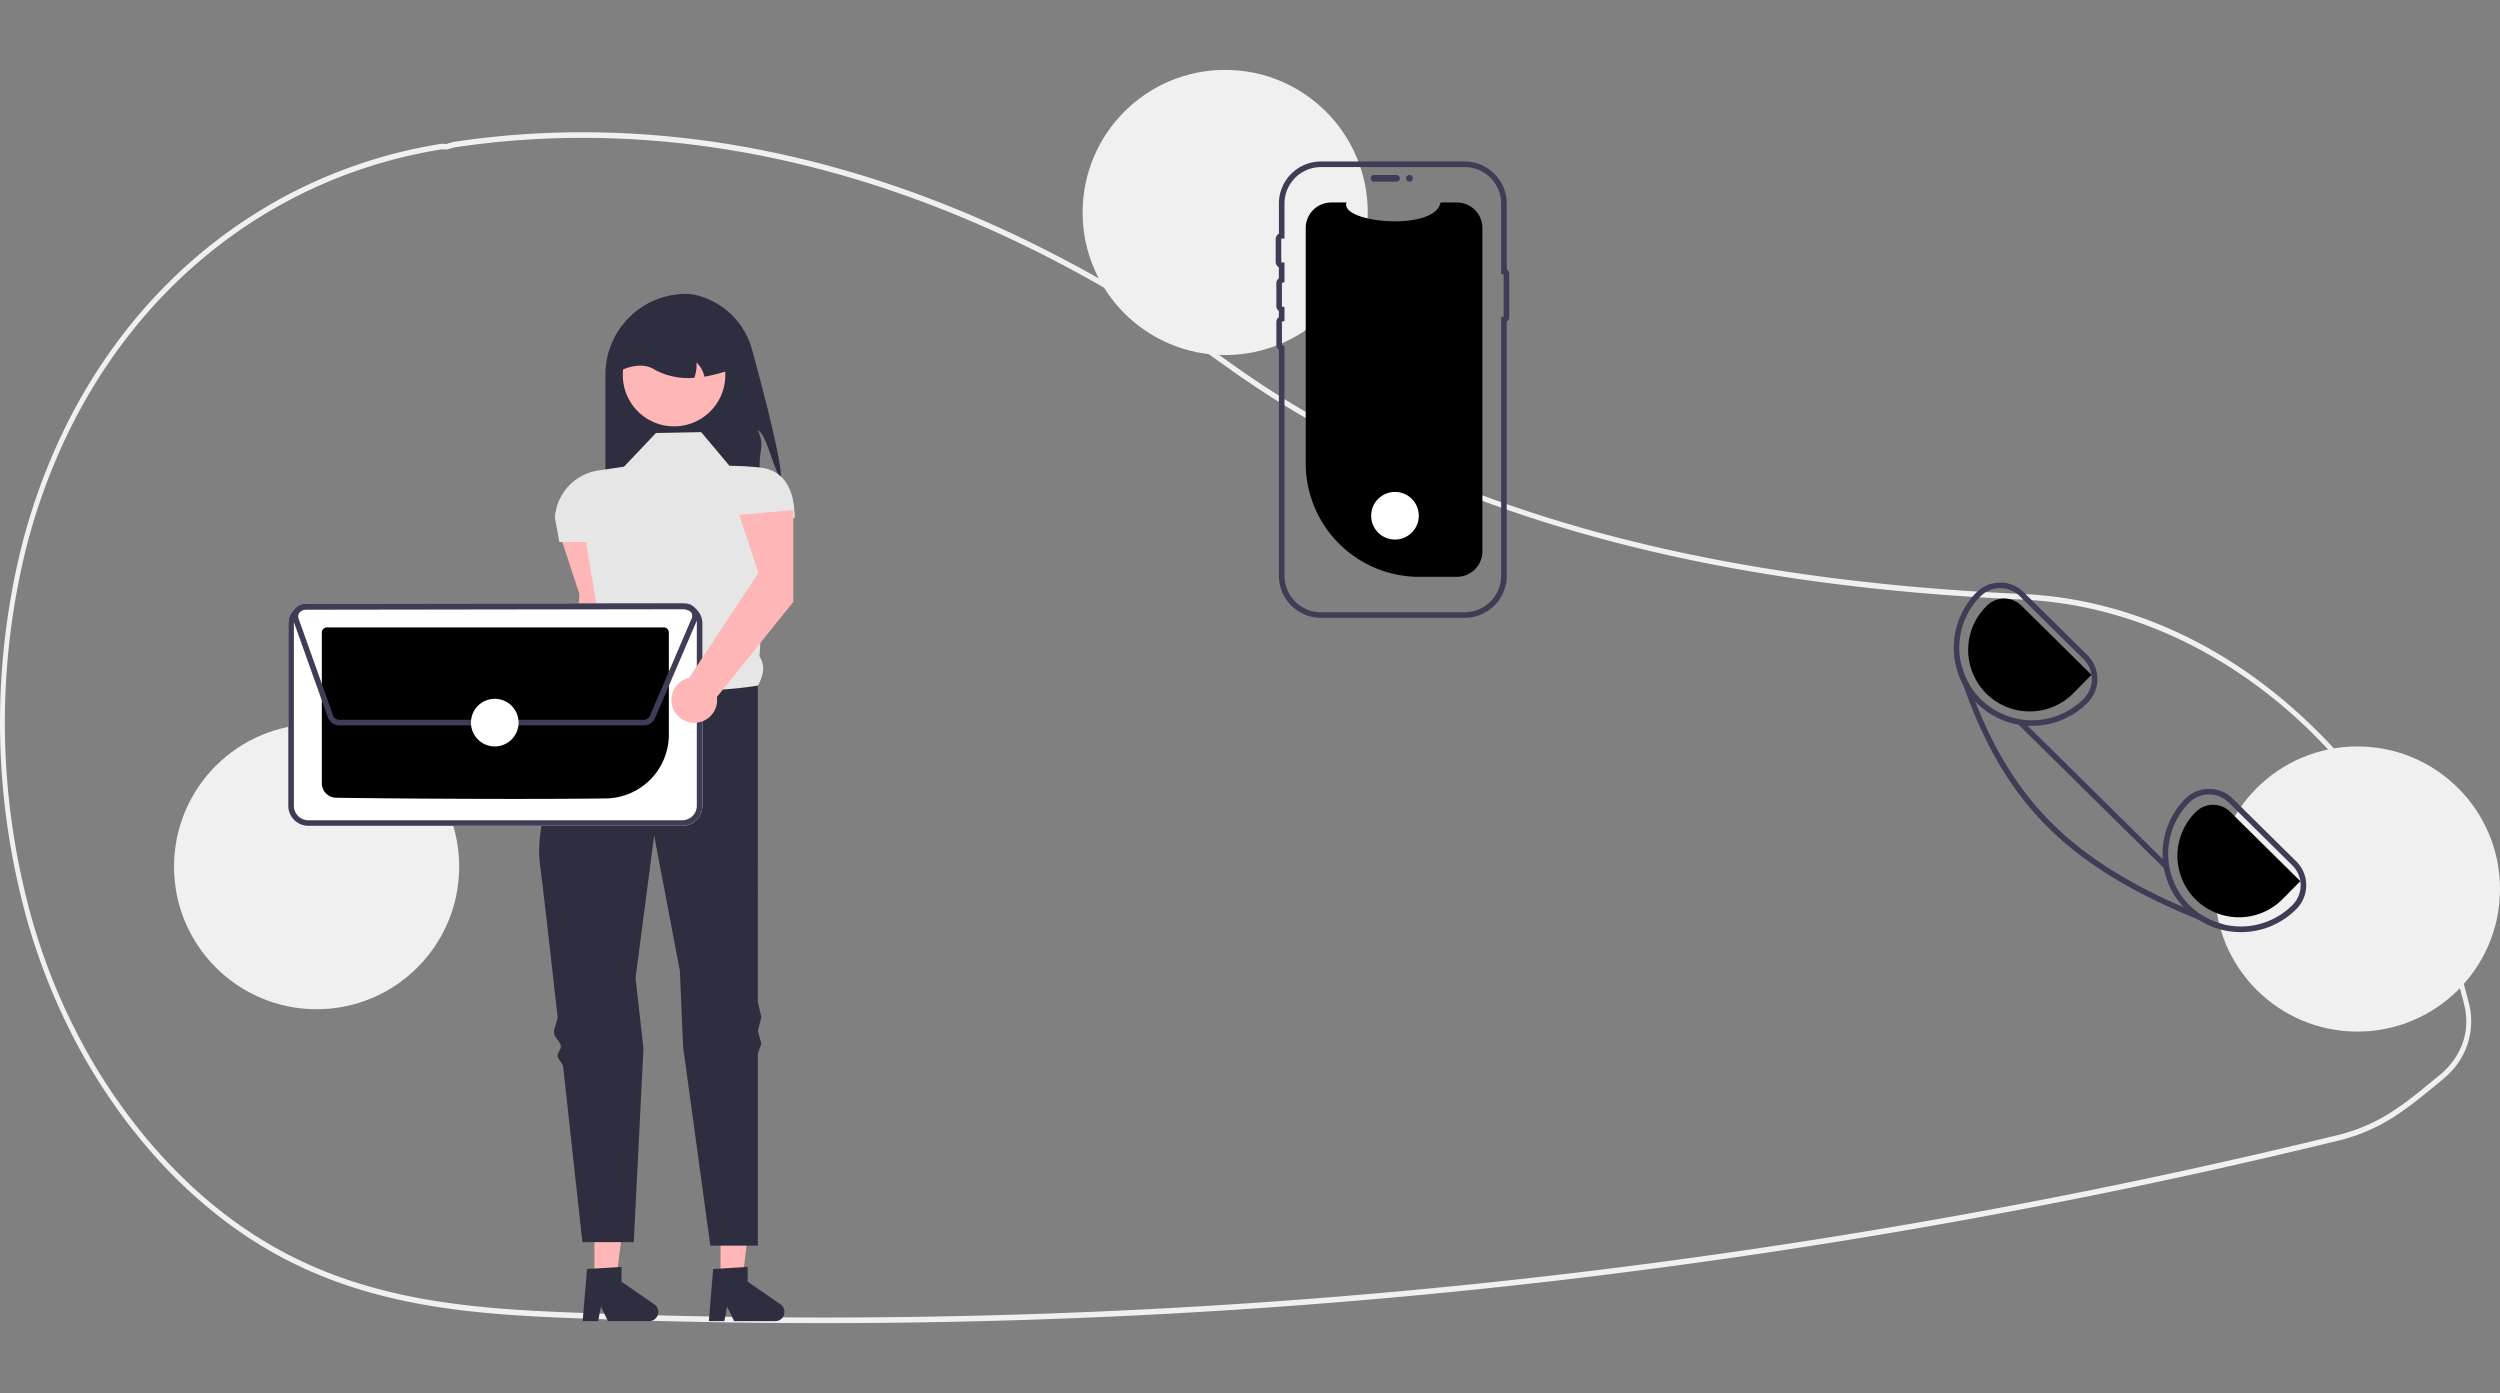 <svg xmlns="http://www.w3.org/2000/svg" viewBox="0 0 894.25 498.28">
	<rect x="0" y="0" width="894.25" height="498.28" fill="#808080" stroke="none"/>
	<g transform="translate(0,25)">
		<path fill="#f0f0f0" d="M294.5 448.28q-40.48 0-80.83-1.45c-38.45-1.38-78.2-2.8-115.14-23.3-25.85-14.33-48.74-37.32-66.2-66.5a223.77 223.77 0 0 1-25.36-63.6 261.48 261.48 0 0 1 .95-123.78 219.83 219.83 0 0 1 14.74-40.4C49.6 73.45 98.75 36 157.49 26.49a6.8 6.8 0 0 1 1.46-.03c.26.02.53.03.8.02l.34-.11a16.88 16.88 0 0 1 2.72-.7c90.6-13.49 186.37 13.8 276.95 78.91 70.05 50.36 162.87 77.47 283.78 82.9l1.72.08c33.66 1.94 66.22 15.81 94.16 40.14 27.58 24 48.29 56.03 59.89 92.62a209.3 209.3 0 0 1 3.88 13.8 26.04 26.04 0 0 1-6.94 24.7l-.3.31c-.73.72-1.49 1.41-2.27 2.06l-.92.75c-7.72 6.37-13.83 11.4-21.13 15.3a64.98 64.98 0 0 1-15.42 5.82 2270.01 2270.01 0 0 1-88.94 19.8 2338.77 2338.77 0 0 1-175.05 28.37 2269.14 2269.14 0 0 1-277.73 17.05ZM158.25 28.44a3.5 3.5 0 0 0-.54.03C99.53 37.9 50.85 74.97 24.18 130.22a217.62 217.62 0 0 0-14.6 40 259.19 259.19 0 0 0-.94 122.68 221.62 221.62 0 0 0 25.13 63c17.28 28.88 39.94 51.65 65.51 65.83 36.62 20.3 76.18 21.73 114.44 23.1a2266.31 2266.31 0 0 0 358.31-15.6 2337.25 2337.25 0 0 0 174.94-28.34c29.53-5.95 59.43-12.6 88.88-19.79a63.36 63.36 0 0 0 15.05-5.67c7.15-3.83 13.2-8.81 20.85-15.12l.92-.75a31.7 31.7 0 0 0 1.96-1.76l.18-.2c6.29-6.33 8.73-14.7 6.7-22.93a206.85 206.85 0 0 0-3.84-13.66c-23.69-74.75-84.97-127.57-152.5-131.45l-1.7-.09c-55.23-2.48-103.56-9.34-147.75-20.99-52.75-13.9-98.8-34.83-136.88-62.2-90.24-64.86-185.6-92.05-275.8-78.63a15.47 15.47 0 0 0-2.49.65l-.62.17a9.37 9.37 0 0 1-1.06-.01l-.6-.02Z" />
		<path fill="#2f2e41" d="M279.33 146.06c-2.5-2.4-5.06-15.77-8.25-17.12 2.39 5.27.66 6.66.64 12.44a39.12 39.12 0 0 1-1.14 9.75h-54.02v-42.16a28.85 28.85 0 0 1 28.85-28.85 17.21 17.21 0 0 1 4.27.62 27.43 27.43 0 0 1 19.35 19.4c4.12 15.06 10.67 40.12 10.3 45.92Z" />
		<path fill="#ffb6b6" d="m219.73 197.92.03-32.86-19.32 1.73 6.82 20.72-3.2 52.1a8.17 8.17 0 1 0 9.9 6.89ZM257.75 432.76h7.8l3.71-30.1h-11.52l.01 30.1z" />
		<path fill="#2f2e41" d="m255.1 428.91 12.34-.74v5.29l11.73 8.1a3.3 3.3 0 0 1-1.88 6.02h-14.68l-2.54-5.23-.98 5.23h-5.54Z" />
		<path fill="#ffb6b6" d="M212.62 432.76h7.81l3.71-30.1h-11.52v30.1z" />
		<path fill="#2f2e41" d="m209.98 428.91 12.33-.74v5.29l11.73 8.1a3.3 3.3 0 0 1-1.87 6.02h-14.69l-2.53-5.23-.99 5.23h-5.54Z" />
		<path fill="#e6e6e6" d="m250.8 129.57-16.17.32-11.41 12.04-9.15 1.35a18.27 18.27 0 0 0-15.58 16.9l1.59 8.7h9.5l5.5 32.3c-2.13 5.45-2.28 9.76 2.11 11.45l13.63 25.67 40.26-18.06c2.05-3.51 2.7-7.04.61-10.47l2.88-49.45h9.68c0-9.25-3.13-17.04-12.32-18.07a108.65 108.65 0 0 0-10.99-.63Z" />
		<path fill="#2f2e41" d="M271.08 220.24s-39.3 6.97-53.89-7.61c0 0-1.48 2.51-3.7 6.68-.65 1.2-1.89 2-2.64 3.46-.68 1.32-2.43 2.94-3.17 4.44-.6 1.2.36 2.78-.26 4.08-7.46 15.66-16.19 37.76-14.32 52.35 1.2 9.4 3.7 31.3 6.32 54.81.2 1.84-1.45 4.2-1.25 6.05.2 1.75 2.26 2.99 2.45 4.74.13 1.16-1.3 2.34-1.18 3.5.14 1.28 1.85 2.53 2 3.8 3.59 32.46 6.88 62.78 6.88 62.78h18.38l3.47-69.24-2.83-25.23 6.65-51.04 9.2 48.5 1.18 27.3 9.72 70.97h17v-68.7l1.26-3.57-1.27-4.58 1.27-4.93-1.27-5.38Z" />
		<path fill="#ffb6b6" d="M255.76 120.2a18.33 18.33 0 1 1 3.17-15.32c.06.22.1.44.14.67a18.3 18.3 0 0 1-3.31 14.65Z" />
		<path fill="#2f2e41" d="M251.94 109.74a9.63 9.63 0 0 0-2.82-5.1 13.14 13.14 0 0 1-.76 5.5 25.4 25.4 0 0 1-13.95-2.76c-3.24-2.2-7.35-2-12.14 0a17.75 17.75 0 0 1 17.75-17.75h3.17a17.76 17.76 0 0 1 17.75 17.75 52.85 52.85 0 0 1-9 2.36Z" />
		<circle cx="113.25" cy="285" r="51" fill="#f0f0f0" />
		<circle cx="438.25" cy="51" r="51" fill="#f0f0f0" />
		<circle cx="843.25" cy="293" r="51" fill="#f0f0f0" />
		<path d="M530.25 56.56v115.65a9.12 9.12 0 0 1-9.02 9.12.8.8 0 0 1-.1 0h-13.46a40.6 40.6 0 0 1-40.61-40.6V56.55a9.12 9.12 0 0 1 9.12-9.12h5.46c-2.53 7.37 31.76 10.47 33.64 0h5.85a9.12 9.12 0 0 1 9.12 9.12Z" />
		<path fill="#3f3d56" d="M490.3 38.8a1.2 1.2 0 0 1 1.2-1.2h8.13a1.2 1.2 0 0 1 0 2.39h-8.13a1.2 1.2 0 0 1-1.2-1.2Z" />
		<path fill="#3f3d56" d="M523.92 196H472.5a15.06 15.06 0 0 1-15.04-15.05v-80.84a2.19 2.19 0 0 1-.91-1.78V90.2a2.19 2.19 0 0 1 .9-1.77v-2.19a2.19 2.19 0 0 1-.9-1.78v-8.13a2.19 2.19 0 0 1 .9-1.77V70.6a2.18 2.18 0 0 1-1.14-1.93v-8.13a2.18 2.18 0 0 1 1.15-1.93v-10.8a15.06 15.06 0 0 1 15.04-15.05h51.42a15.06 15.06 0 0 1 15.04 15.04v23.56a1.89 1.89 0 0 1 .9 1.6v15.5a1.89 1.89 0 0 1-.9 1.6v90.88A15.06 15.06 0 0 1 523.92 196ZM472.5 34.77a13.06 13.06 0 0 0-13.04 13.04v12.51l-.97.04a.2.2 0 0 0-.18.2v8.12a.2.2 0 0 0 .18.2l.97.03v7.05l-.76.19a.2.2 0 0 0-.15.18v8.13a.2.2 0 0 0 .15.2l.76.18v4.99l-.76.19a.2.2 0 0 0-.15.18v8.13a.2.2 0 0 0 .15.2l.76.18v82.24A13.06 13.06 0 0 0 472.5 194h51.42a13.06 13.06 0 0 0 13.04-13.05v-92.6h.9V73.09h-.9V47.81a13.06 13.06 0 0 0-13.04-13.04Z" />
		<circle cx="504.18" cy="38.79" r="1.2" fill="#3f3d56" />
		<path fill="#fff" d="M244.08 270.4H110.29a7.19 7.19 0 0 1-7.17-7.17v-65.19a7.19 7.19 0 0 1 7.17-7.17h133.79a7.19 7.19 0 0 1 7.17 7.17v65.2a7.19 7.19 0 0 1-7.17 7.16Z" />
		<path fill="#3f3d56" d="M244.08 270.4H110.29a7.19 7.19 0 0 1-7.17-7.17v-65.19a7.19 7.19 0 0 1 7.17-7.17h133.79a7.19 7.19 0 0 1 7.17 7.17v65.2a7.19 7.19 0 0 1-7.17 7.16Zm-133.79-77.52a5.19 5.19 0 0 0-5.17 5.17v65.18a5.18 5.18 0 0 0 5.17 5.17h133.79a5.19 5.19 0 0 0 5.17-5.17v-65.19a5.19 5.19 0 0 0-5.17-5.16Z" />
		<path d="M184.36 260.77c-26.39 0-53.9-.25-64.17-.42a5.18 5.18 0 0 1-5.07-5.15v-53.96a1.83 1.83 0 0 1 1.83-1.83h120.47a1.83 1.83 0 0 1 1.83 1.82v36.61a22.84 22.84 0 0 1-22.46 22.76c-9.57.12-20.9.17-32.43.17Z" />
		<path fill="#3f3d56" d="M230.27 234.48H121.41a4.44 4.44 0 0 1-4.16-2.94l-12.32-34.56a4.42 4.42 0 0 1 4.15-5.9l136.08-.2a4.42 4.42 0 0 1 4.36 5.2l.1.04-.39.92-14.9 34.76a4.41 4.41 0 0 1-4.06 2.68Zm14.9-41.6-136.08.2a2.42 2.42 0 0 0-2.28 3.23l12.32 34.56a2.43 2.43 0 0 0 2.28 1.61h108.86a2.41 2.41 0 0 0 2.22-1.47l14.9-34.75.73.31-.73-.31a2.42 2.42 0 0 0-2.23-3.38Z" />
		<circle cx="176.98" cy="233.48" r="8.52" fill="#fff" />
		<circle cx="498.98" cy="159.48" r="8.52" fill="#fff" />
		<path fill="#3f3d56" d="m821.38 283.12-22.77-22.48a11.88 11.88 0 0 0-8.43-3.46h-.08a11.91 11.91 0 0 0-8.46 3.56 28 28 0 0 0-.5 38.84l.75.76a27.25 27.25 0 0 0 4.56 3.65 27.68 27.68 0 0 0 15.1 4.43h.18a27.83 27.83 0 0 0 19.75-8.32 12.02 12.02 0 0 0-.1-16.98Zm-1.32 15.57a26.1 26.1 0 0 1-32.76 3.48 26.79 26.79 0 0 1-4.01-3.25 26 26 0 0 1-.23-36.77 9.91 9.91 0 0 1 7.06-2.97h.06a9.91 9.91 0 0 1 7.02 2.88l22.77 22.49a10 10 0 0 1 .09 14.14ZM746.67 209.34l-22.77-22.49a11.93 11.93 0 0 0-8.43-3.46h-.07a11.95 11.95 0 0 0-8.47 3.57 28.08 28.08 0 0 0-4.72 33v.01a27.56 27.56 0 0 0 4.34 5.93c.19.22.4.44.63.66a27.84 27.84 0 0 0 19.67 8.08h.18a27.85 27.85 0 0 0 19.75-8.33 12 12 0 0 0-.11-16.97Zm-1.32 15.57a25.86 25.86 0 0 1-18.33 7.73h-.17a26 26 0 0 1-18.5-44.27 10 10 0 0 1 14.15-.09l22.77 22.48a10.02 10.02 0 0 1 .08 14.15Z" />
		<path d="m822.83 290.19-25.1-24.8a8.73 8.73 0 0 0-12.33.08 22 22 0 1 0 31.3 30.92ZM748.13 216.4l-25.1-24.79a8.73 8.73 0 0 0-12.33.08A22 22 0 1 0 742 222.6Z" />
		<path fill="#3f3d56" d="m795.25 305.63-.6 1.58q-4.23-1.6-8.2-3.22c-46.88-19.13-69.26-41.52-84.23-84.02l-.01-.01q-1.07-3-2.07-6.14l1.58-.51a25.54 25.54 0 0 0 2.3 5.78q1.23 3.5 2.53 6.81c14.07 35.87 34.82 56.37 74.6 73.68q3 1.3 6.15 2.59a26.09 26.09 0 0 0 7.95 3.46Z" />
		<path fill="#3f3d56" d="m722.07 234.25 1.41-1.43 51.94 51.3-1.4 1.42z" />
		<path fill="#ffb6b6" d="m283.76 190.31.03-32.86-19.32 1.73 6.82 20.72-24.75 37.52a8.17 8.17 0 1 0 9.9 6.89Z" />
	</g>
</svg>

